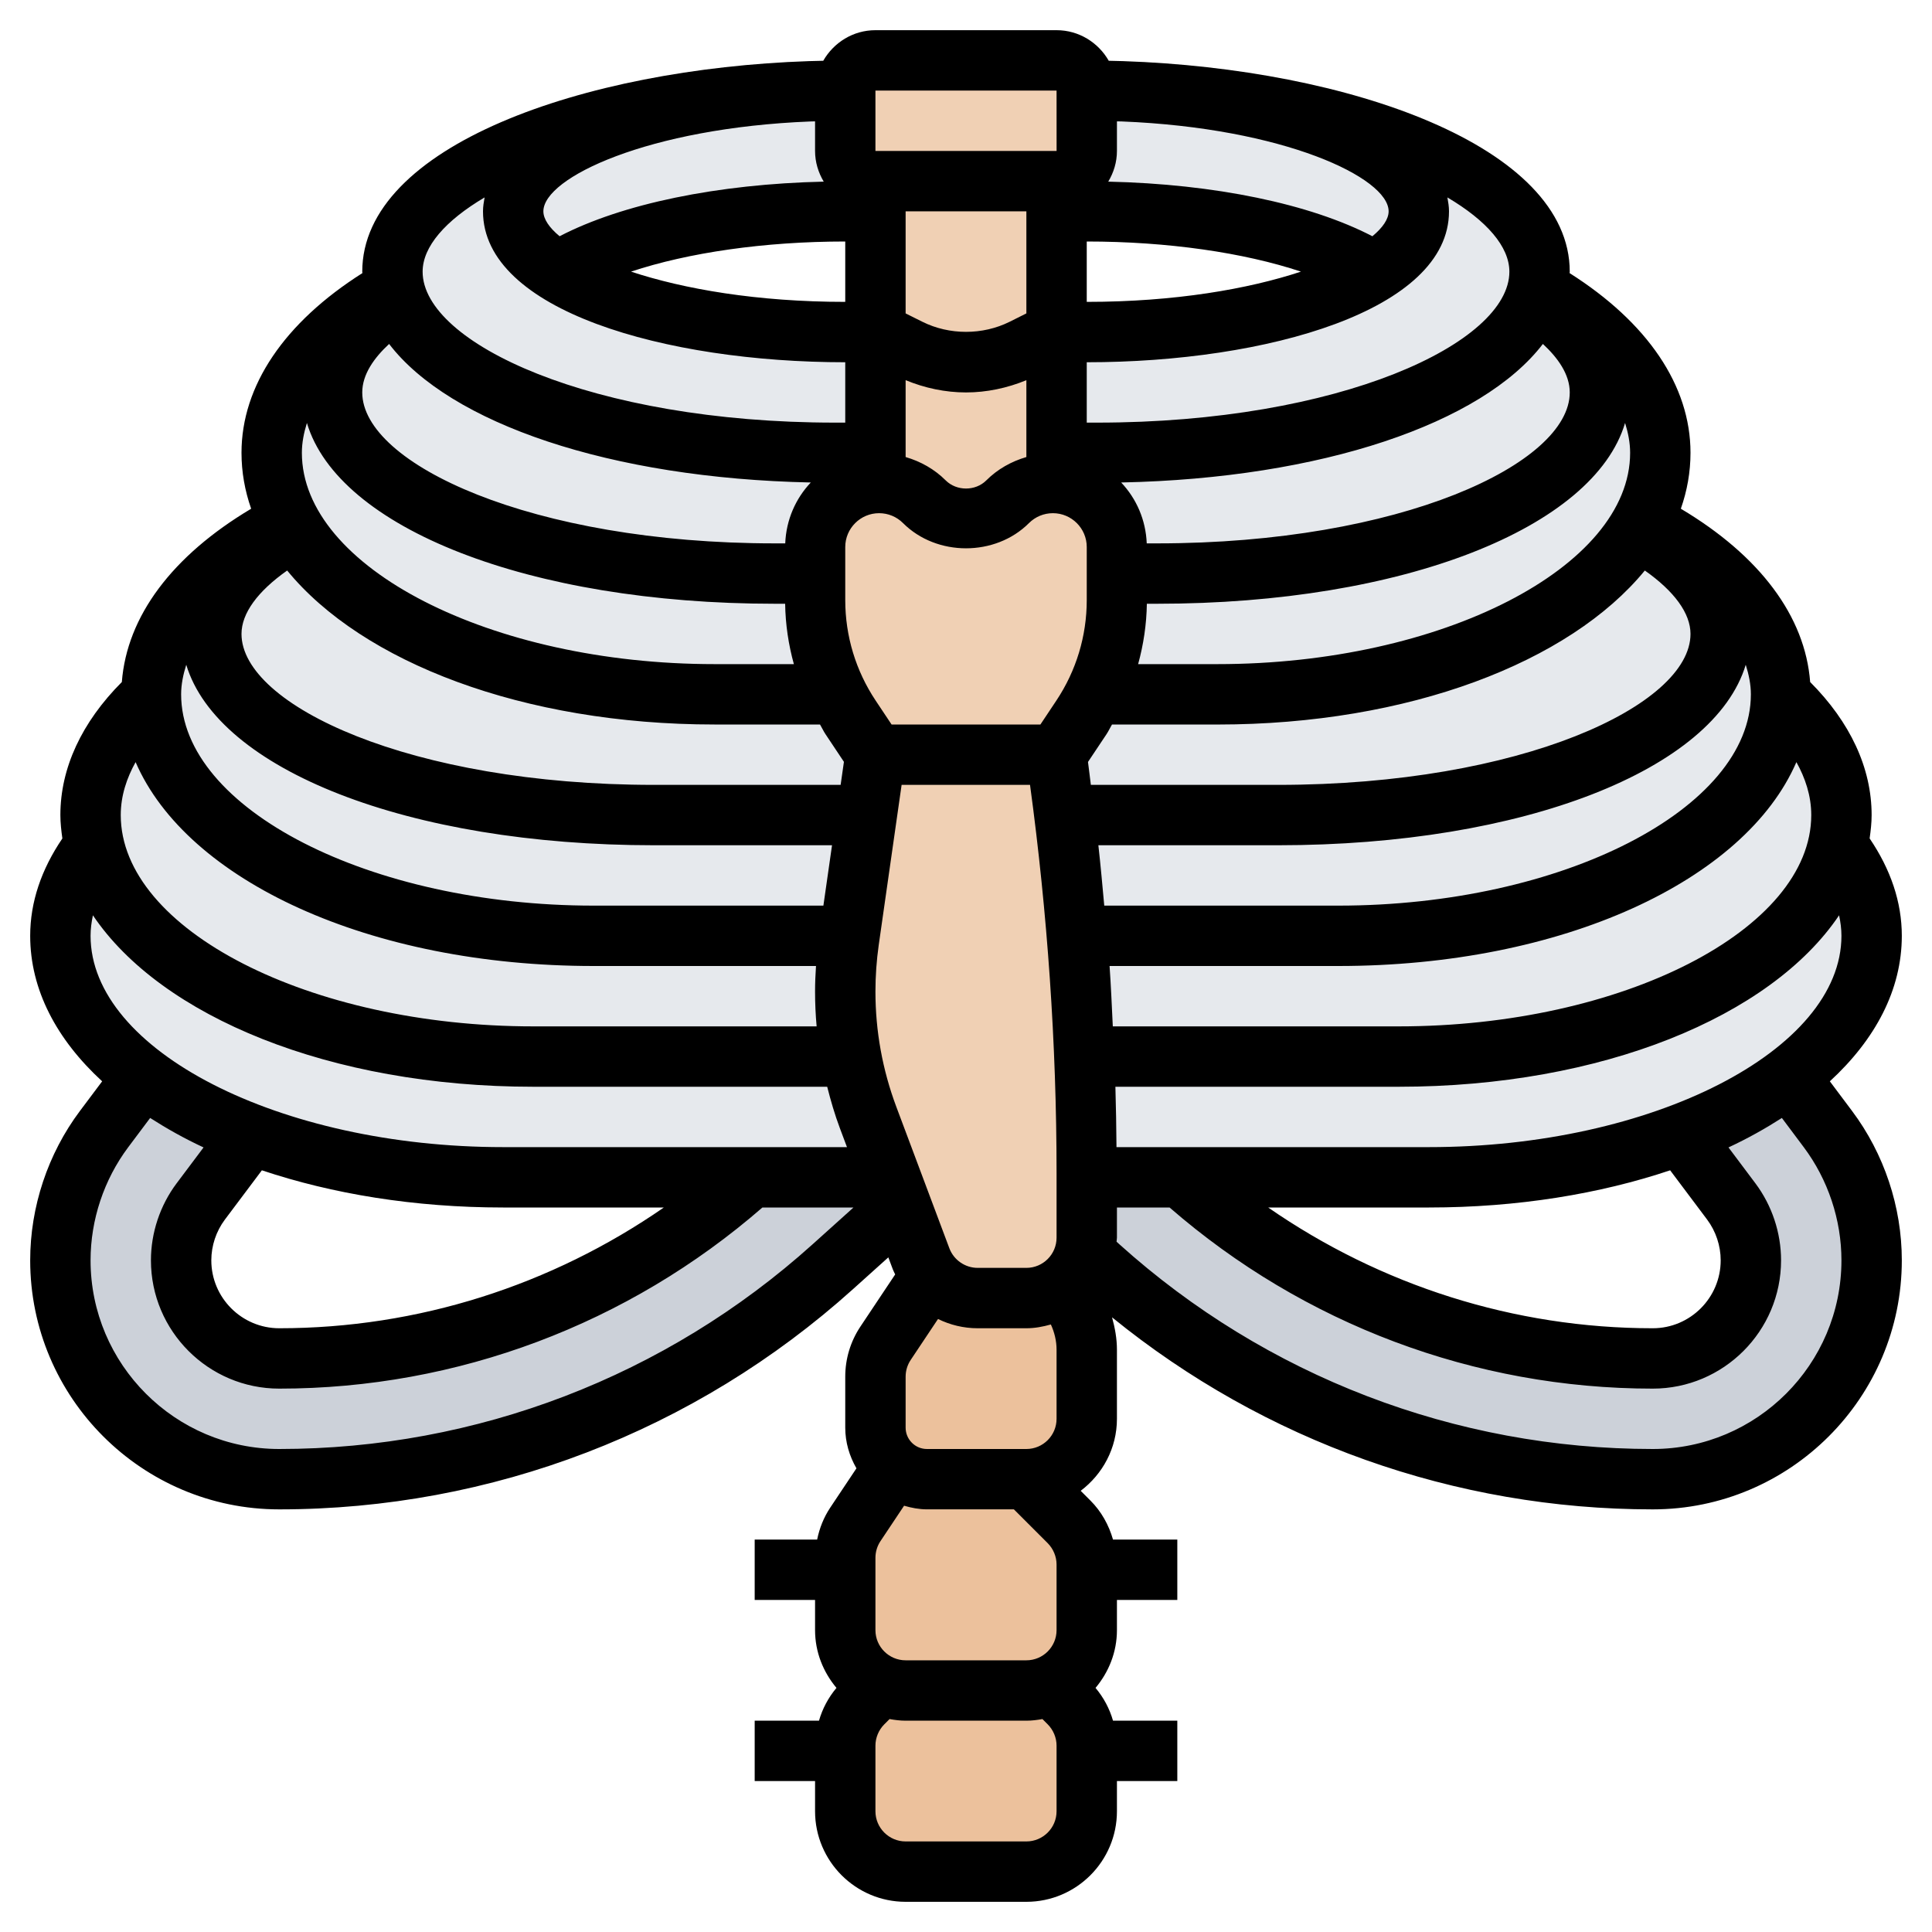 <svg id="_x33_0" enable-background="new 0 0 64 64" height="512" viewBox="0 0 64 64" width="512" xmlns="http://www.w3.org/2000/svg"><g><g><g><path d="m29.12 16c.56 0 1.1.22 1.5.62.38.38.88.57 1.38.57s1-.19 1.38-.57c.4-.4.94-.62 1.5-.62.04 0 .08 0 .12.01 1.11.06 2 .98 2 2.11v.88.88c0 1.08-.25 2.15-.74 3.11-.13.27-.27.52-.44.77l-.82 1.24h-3-3l-.82-1.24c-.17-.25-.31-.5-.44-.77-.49-.96-.74-2.03-.74-3.11v-.88-.88c0-.58.24-1.12.62-1.5.31-.3.7-.52 1.38-.61z" fill="#f0d0b4"/></g><g><path d="m36 44.71v2.29c0 1.1-.9 2-2 2h-3.29c-.41 0-.8-.14-1.1-.41-.04-.02-.08-.06-.11-.09-.32-.32-.5-.75-.5-1.21v-1.68c0-.4.12-.79.34-1.11l1.49-2.24c.38.46.94.74 1.56.74h1.61c.48 0 .92-.17 1.27-.46l.41.83c.21.41.32.87.32 1.34z" fill="#ecc19c"/></g><g><path d="m35 2c.55 0 1 .45 1 1v2c0 .55-.45 1-1 1h-6c-.55 0-1-.45-1-1v-2c0-.55.45-1 1-1z" fill="#f0d0b4"/></g><g><path d="m36 58v2c0 1.1-.9 2-2 2h-4c-1.1 0-2-.9-2-2v-2-.17c0-.53.21-1.04.59-1.42l.59-.59c.25.12.53.18.82.18h4c.29 0 .57-.06.82-.18l.59.59c.38.38.59.89.59 1.42z" fill="#ecc19c"/></g><g><path d="m35 15v1 .01c-.04-.01-.08-.01-.12-.01-.56 0-1.1.22-1.5.62-.38.38-.88.57-1.38.57s-1-.19-1.38-.57c-.4-.4-.94-.62-1.5-.62l-.12.01v-.01-1-4l1.11.55c.58.3 1.23.45 1.89.45s1.31-.15 1.89-.45l1.11-.55z" fill="#f0d0b4"/></g><g><path d="m35 7v4l-1.11.55c-.58.3-1.23.45-1.89.45s-1.31-.15-1.89-.45l-1.11-.55v-4-1h6z" fill="#f0d0b4"/></g><g><path d="m29 25h3 3l.03.21c.09.59.17 1.19.24 1.79.17 1.33.3 2.67.41 4.01.11 1.33.19 2.66.24 3.99.05 1.29.08 2.57.08 3.86v.14 2c0 .18-.02.36-.07.53-.11.4-.35.75-.66 1.01-.35.29-.79.46-1.27.46h-1.61c-.62 0-1.18-.28-1.56-.74-.13-.16-.24-.35-.32-.56l-.66-1.77-.35-.93-.74-1.98c-.25-.66-.43-1.33-.56-2.02-.13-.71-.2-1.43-.2-2.16 0-.56.04-1.12.12-1.68l.02-.16.57-4z" fill="#f0d0b4"/></g><g><path d="m36 52v2c0 .81-.49 1.51-1.18 1.82-.25.12-.53.18-.82.18h-4c-.29 0-.57-.06-.82-.18-.69-.31-1.18-1.01-1.18-1.82v-2-.39c0-.4.12-.79.34-1.11l1.26-1.9.01-.01c.3.27.69.41 1.1.41h3.29l1.41 1.41c.38.38.59.89.59 1.42z" fill="#ecc19c"/></g><g><path d="m35 6c.55 0 1-.45 1-1v-2c.38 0 .76.01 1.13.02 5.55.21 9.87 1.91 9.87 3.98 0 .73-.54 1.41-1.48 2-1.9-1.2-5.46-2-9.52-2-.34 0-1 0-1 0z" fill="#e6e9ed"/></g><g><path d="m29 7s-.66 0-1 0c-4.06 0-7.62.8-9.52 2-.94-.59-1.48-1.27-1.48-2 0-2.07 4.32-3.77 9.87-3.98.37-.01.75-.02 1.13-.02v2c0 .55.45 1 1 1z" fill="#e6e9ed"/></g><g><path d="m51 9c0 .19-.02.38-.07.56-.02.12-.06.24-.1.36-1.08 2.87-7.16 5.08-14.5 5.08-.45 0-1.33 0-1.33 0v-4h1c4.07 0 7.62-.8 9.52-2 .94-.59 1.48-1.27 1.48-2 0-2.07-4.32-3.77-9.87-3.98 7.6.23 13.87 2.83 13.87 5.98z" fill="#e6e9ed"/></g><g><path d="m54.4 17.27c2.82 1.45 4.6 3.48 4.6 5.73v.04c-.04 4.4-6.59 7.96-14.67 7.96-.45 0-8.47 0-8.47 0l-.18.01c-.11-1.34-.24-2.68-.41-4.01h.02 7.04c8.1 0 14.67-2.69 14.67-6 0-1.28-1.03-2.47-2.77-3.44.06-.09.12-.19.17-.29z" fill="#e6e9ed"/></g><g><path d="m54.23 17.56c1.74.97 2.77 2.16 2.77 3.44 0 3.31-6.57 6-14.67 6-.45 0-7.04 0-7.04 0h-.02c-.07-.6-.15-1.2-.24-1.79l-.03-.21.82-1.24c.17-.25.31-.5.44-.77l.01.01h4.06c6.46 0 11.94-2.28 13.9-5.44z" fill="#e6e9ed"/></g><g><path d="m50.94 9.56c2.5 1.43 4.06 3.34 4.06 5.44 0 .79-.21 1.55-.6 2.27-.05.1-.11.2-.17.29-1.96 3.16-7.44 5.44-13.9 5.44-.45 0-4.06 0-4.06 0l-.01-.01c.49-.96.74-2.03.74-3.11v-.88h1.33c8.1 0 14.67-2.69 14.67-6 0-1.13-.8-2.18-2.17-3.08.04-.12.08-.24.1-.36z" fill="#e6e9ed"/></g><g><path d="m35 15h1.33c7.34 0 13.42-2.21 14.5-5.08 1.37.9 2.17 1.95 2.17 3.08 0 3.31-6.57 6-14.67 6-.45 0-1.33 0-1.33 0v-.88c0-1.13-.89-2.05-2-2.11v-.01z" fill="#e6e9ed"/></g><g><path d="m18.48 9c1.9 1.2 5.45 2 9.52 2h1v4s-.88 0-1.33 0c-7.34 0-13.42-2.21-14.5-5.08-.04-.12-.08-.24-.1-.36-.05-.18-.07-.37-.07-.56 0-3.15 6.27-5.75 13.87-5.98-5.55.21-9.87 1.91-9.87 3.98 0 .73.54 1.41 1.48 2z" fill="#e6e9ed"/></g><g><path d="m27.67 15h1.33v1 .01c-.68.09-1.07.31-1.38.61-.38.38-.62.92-.62 1.5v.88s-.88 0-1.33 0c-8.1 0-14.67-2.69-14.67-6 0-1.13.8-2.18 2.17-3.08 1.08 2.87 7.16 5.08 14.5 5.08z" fill="#e6e9ed"/></g><g><path d="m27 19v.88c0 1.08.25 2.15.74 3.11l-.01.01s-3.61 0-4.06 0c-6.46 0-11.94-2.28-13.9-5.44-.06-.09-.12-.19-.17-.29-.39-.72-.6-1.48-.6-2.27 0-2.1 1.56-4.01 4.06-5.44h.01c.02.12.06.24.1.36-1.37.9-2.17 1.95-2.17 3.08 0 3.31 6.57 6 14.67 6z" fill="#e6e9ed"/></g><g><path d="m28.18 23.76.82 1.24-.29 2s-6.59 0-7.04 0c-8.1 0-14.67-2.69-14.67-6 0-1.28 1.03-2.47 2.77-3.44 1.96 3.16 7.44 5.44 13.9 5.44h4.06l.01-.01c.13.27.27.52.44.77z" fill="#e6e9ed"/></g><g><path d="m9.77 17.56c-1.74.97-2.77 2.16-2.77 3.44 0 3.31 6.57 6 14.67 6h7.04l-.57 4s-8.02 0-8.47 0c-8.08 0-14.63-3.56-14.67-7.96 0-.01 0-.03 0-.04 0-2.25 1.78-4.28 4.6-5.73.05.1.11.2.17.29z" fill="#e6e9ed"/></g><g><path d="m28.2 35c-2.53 0-10.16 0-10.53 0-7.48 0-13.66-3.05-14.55-7-.08-.33-.12-.66-.12-1 0-1.44.73-2.79 2-3.96.04 4.4 6.59 7.96 14.67 7.96h8.47l-.02.16c-.08.56-.12 1.12-.12 1.68 0 .73.07 1.45.2 2.16z" fill="#e6e9ed"/></g><g><path d="m61 27c0 .34-.04.67-.12 1-.89 3.95-7.07 7-14.55 7-.36 0-7.77 0-10.41 0-.05-1.33-.13-2.66-.24-3.99l.18-.01h8.47c8.08 0 14.63-3.56 14.67-7.96 1.27 1.17 2 2.52 2 3.96z" fill="#e6e9ed"/></g><g><path d="m62 31c0 1.74-1.02 3.36-2.76 4.66-.98.75-2.18 1.4-3.56 1.92-2.37.89-5.25 1.42-8.35 1.42-.25 0-4.57 0-8.23 0-1.15 0-2.23 0-3.1 0v-.14c0-1.29-.03-2.57-.08-3.86h10.41c7.48 0 13.66-3.05 14.55-7h.01c.71.93 1.11 1.94 1.11 3z" fill="#e6e9ed"/></g><g><path d="m3.12 28c.89 3.95 7.07 7 14.55 7h10.53c.13.69.31 1.36.56 2.02l.74 1.98c-.84 0-2.62 0-4.6 0-3.66 0-7.98 0-8.23 0-3.1 0-5.98-.53-8.35-1.42-1.38-.52-2.58-1.17-3.56-1.92-1.74-1.3-2.76-2.92-2.76-4.66 0-1.06.4-2.07 1.11-3z" fill="#e6e9ed"/></g><g><path d="m24.9 39h4.6l.35.93-2.27 2.03c-5.04 4.54-11.55 7.04-18.33 7.04-4 0-7.25-3.25-7.25-7.25 0-1.56.51-3.1 1.45-4.35l1.3-1.73.01-.01c.98.75 2.18 1.4 3.56 1.92l-1.67 2.22c-.42.56-.65 1.25-.65 1.95 0 1.79 1.46 3.25 3.25 3.25 5.79 0 11.35-2.13 15.65-6z" fill="#ccd1d9"/></g><g><path d="m60.55 37.4c.94 1.25 1.45 2.79 1.45 4.35 0 4-3.25 7.25-7.25 7.25-6.78 0-13.29-2.5-18.33-7.04l-.49-.43c.05-.17.07-.35.07-.53v-2h3.1c4.3 3.87 9.86 6 15.65 6 1.79 0 3.25-1.46 3.25-3.25 0-.7-.23-1.39-.65-1.95l-1.67-2.22c1.38-.52 2.58-1.17 3.56-1.92l.01.01z" fill="#ccd1d9"/></g></g><path d="m60.616 35.82c1.507-1.386 2.384-3.032 2.384-4.82 0-1.12-.371-2.201-1.066-3.226.036-.255.066-.512.066-.774 0-1.559-.708-3.075-2.036-4.407-.167-2.176-1.662-4.179-4.284-5.741.209-.596.32-1.215.32-1.852 0-2.227-1.426-4.319-4.005-5.953 0-.016.005-.031.005-.047 0-4.158-7.325-6.723-14.794-6.975-.159-.006-.318-.008-.477-.012-.345-.602-.987-1.013-1.729-1.013h-6c-.742 0-1.384.411-1.729 1.013-.159.004-.319.006-.477.012-7.469.252-14.794 2.817-14.794 6.975 0 .016.005.031.005.047-2.579 1.634-4.005 3.726-4.005 5.953 0 .637.111 1.256.32 1.852-2.621 1.562-4.116 3.565-4.284 5.741-1.328 1.332-2.036 2.848-2.036 4.407 0 .262.03.519.066.775-.695 1.024-1.066 2.105-1.066 3.225 0 1.788.877 3.434 2.384 4.82l-.735.98c-1.064 1.42-1.649 3.178-1.649 4.95 0 4.549 3.701 8.25 8.25 8.25 7.03 0 13.779-2.59 19.004-7.293l1.173-1.055.151.402c.021.057.052.108.076.163l-1.149 1.723c-.331.495-.505 1.07-.505 1.665v1.688c0 .482.136.94.371 1.347l-.867 1.3c-.216.323-.358.684-.435 1.06h-2.069v2h2v1c0 .731.273 1.393.709 1.914-.27.322-.465.689-.579 1.086h-2.13v2h2v1c0 1.654 1.346 3 3 3h4c1.654 0 3-1.346 3-3v-1h2v-2h-2.13c-.114-.398-.309-.764-.579-1.086.436-.521.709-1.183.709-1.914v-1h2v-2h-2.13c-.139-.482-.384-.929-.749-1.293l-.322-.322c.725-.548 1.201-1.408 1.201-2.385v-2.292c0-.362-.065-.72-.162-1.07 5.057 4.111 11.362 6.362 17.912 6.362 4.549 0 8.25-3.701 8.25-8.25 0-1.772-.585-3.53-1.649-4.949zm.384-4.82c0 3.794-6.258 7-13.667 7h-10.348c-.006-.666-.016-1.333-.036-2h9.385c6.731 0 12.331-2.324 14.588-5.679.048.225.078.452.078.679zm-4.45 9.399c.29.388.45.868.45 1.351 0 1.24-1.009 2.25-2.25 2.25-4.587 0-9.011-1.417-12.74-4h5.324c2.943 0 5.664-.452 7.992-1.232zm-21.55 4.309v2.292c0 .552-.449 1-1 1h-3.293c-.189 0-.366-.073-.5-.207-.133-.134-.207-.312-.207-.5v-1.688c0-.198.058-.39.168-.555l.905-1.357c.402.198.849.307 1.313.307h1.614c.283 0 .551-.052.811-.125.12.261.189.546.189.833zm0 9.292c0 .552-.449 1-1 1h-4c-.551 0-1-.448-1-1v-2.395c0-.198.058-.39.168-.555l.781-1.171c.245.071.496.12.758.12h2.879l1.121 1.121c.186.188.293.445.293.708zm-25.487-35.101c2.489 3.04 7.818 5.101 14.154 5.101h3.497c.063.105.112.216.18.318l.612.919-.109.763h-6.181c-8.053 0-13.666-2.635-13.666-5 0-.683.536-1.413 1.513-2.101zm16.154-.899c-8.054 0-13.667-2.635-13.667-5 0-.601.398-1.151.89-1.606 2.015 2.632 7.32 4.451 13.969 4.589-.503.531-.816 1.237-.847 2.017zm8.333-11v3.382l-.552.276c-.896.447-2 .447-2.895 0l-.553-.276v-3.382zm3-2.98c.052.001.106.002.158.003 5.36.213 8.842 1.861 8.842 2.977 0 .255-.192.539-.538.826-2.066-1.074-5.232-1.73-8.75-1.809.179-.299.288-.644.288-1.017zm14.11 7.374c.492.455.89 1.005.89 1.606 0 2.365-5.613 5-13.667 5h-.346c-.031-.78-.344-1.486-.847-2.017 6.65-.138 11.954-1.957 13.97-4.589zm2.89 3.606c0 3.794-6.258 7-13.667 7h-2.631c.178-.648.279-1.318.289-2h.342c8.157 0 14.465-2.513 15.5-5.989.102.328.167.658.167.989zm4 8c0 3.794-6.258 7-13.667 7h-7.753c-.061-.668-.121-1.335-.195-2h5.948c8.149 0 14.452-2.509 15.497-5.979.102.325.17.652.17.979zm-28.465 1-.527-.791c-.659-.989-1.008-2.14-1.008-3.329v-1.759c0-.618.503-1.121 1.121-1.121.3 0 .581.117.793.328 1.114 1.114 3.058 1.114 4.172 0 .212-.211.493-.328.793-.328.618 0 1.121.503 1.121 1.121v1.759c0 1.188-.349 2.34-1.008 3.329l-.527.791zm24.952-5.101c.977.688 1.513 1.418 1.513 2.101 0 2.365-5.613 5-13.667 5h-6.197c-.034-.253-.059-.507-.095-.759l.615-.922c.068-.102.117-.214.18-.318h3.497c6.336-.001 11.665-2.062 14.154-5.102zm-21.815-2.985c-.359.359-.984.359-1.344 0-.375-.375-.833-.629-1.328-.774v-2.547c.633.262 1.316.407 2 .407s1.366-.145 2-.406v2.546c-.495.145-.953.399-1.328.774zm3.328-7.914c2.685 0 5.209.37 7.096.998-1.74.575-4.176 1.002-7.096 1.002zm-9-3.98v.98c0 .373.109.718.287 1.017-3.517.079-6.684.735-8.75 1.809-.345-.287-.537-.571-.537-.826 0-1.116 3.482-2.764 8.842-2.976.052-.002.106-.002.158-.004zm1 3.98v2c-2.92 0-5.356-.427-7.096-1.002 1.887-.628 4.411-.998 7.096-.998zm1 24.845c0-.513.037-1.031.109-1.54l.758-5.305h4.254c.577 4.252.879 8.572.879 12.857v2.143c0 .552-.449 1-1 1h-1.614c-.415 0-.791-.261-.937-.649l-1.756-4.683c-.46-1.228-.693-2.514-.693-3.823zm30.508-7.599c.289.519.492 1.107.492 1.754 0 3.794-6.258 7-13.667 7h-9.47c-.033-.667-.06-1.334-.107-2h7.577c7.428 0 13.477-2.83 15.175-6.754zm-9.508-16.246c0 2.365-5.613 5-13.667 5h-.333v-2c5.963 0 12-1.717 12-5 0-.158-.026-.309-.053-.46 1.303.771 2.053 1.632 2.053 2.46zm-21-6h6l.001 2h-6.001zm-12.947 3.54c-.027.151-.053.302-.053.46 0 3.283 6.037 5 12 5v2h-.333c-8.054 0-13.667-2.635-13.667-5 0-.828.75-1.689 2.053-2.46zm-5.886 7.471c1.035 3.476 7.343 5.989 15.5 5.989h.342c.01.682.11 1.352.289 2h-2.631c-7.409 0-13.667-3.206-13.667-7 0-.331.065-.661.167-.989zm-3.997 8.01c1.044 3.47 7.347 5.979 15.497 5.979h5.895l-.286 2h-7.609c-7.409 0-13.667-3.206-13.667-7 0-.327.068-.654.17-.979zm-1.678 3.225c1.698 3.924 7.747 6.754 15.175 6.754h7.364c-.019.282-.031.564-.031.845 0 .387.017.772.052 1.155h-9.385c-7.409 0-13.667-3.206-13.667-7 0-.647.203-1.235.492-1.754zm-1.414 5.075c2.257 3.355 7.858 5.679 14.589 5.679h9.735c.117.462.25.92.419 1.37l.236.63h-11.39c-7.409 0-13.667-3.206-13.667-7 0-.227.03-.453.078-.679zm4.372 10.079 1.225-1.632c2.328.78 5.048 1.232 7.992 1.232h5.324c-3.729 2.583-8.153 4-12.74 4-1.242 0-2.251-1.01-2.251-2.25 0-.483.16-.963.45-1.35zm19.466.821c-4.857 4.372-11.131 6.779-17.666 6.779-3.446 0-6.25-2.804-6.25-6.25 0-1.343.444-2.675 1.25-3.75l.724-.966c.547.35 1.131.68 1.769.976l-.893 1.19c-.548.731-.85 1.636-.85 2.55 0 2.344 1.907 4.25 4.25 4.25 5.9 0 11.562-2.136 16.006-6h3.017zm8.084 18.779c0 .552-.449 1-1 1h-4c-.551 0-1-.448-1-1v-2.172c0-.263.107-.521.293-.707l.175-.175c.173.031.35.054.532.054h4c.182 0 .359-.023.532-.054l.175.175c.186.187.293.444.293.707zm19.75-12c-6.535 0-12.809-2.407-17.666-6.779l-.097-.088c.002-.045.013-.087.013-.133v-1h1.744c4.444 3.864 10.106 6 16.006 6 2.343 0 4.25-1.906 4.25-4.25 0-.914-.302-1.819-.85-2.551l-.892-1.189c.637-.296 1.222-.626 1.769-.976l.723.966c.806 1.075 1.25 2.407 1.25 3.75 0 3.446-2.804 6.25-6.25 6.25z"/></g></svg>